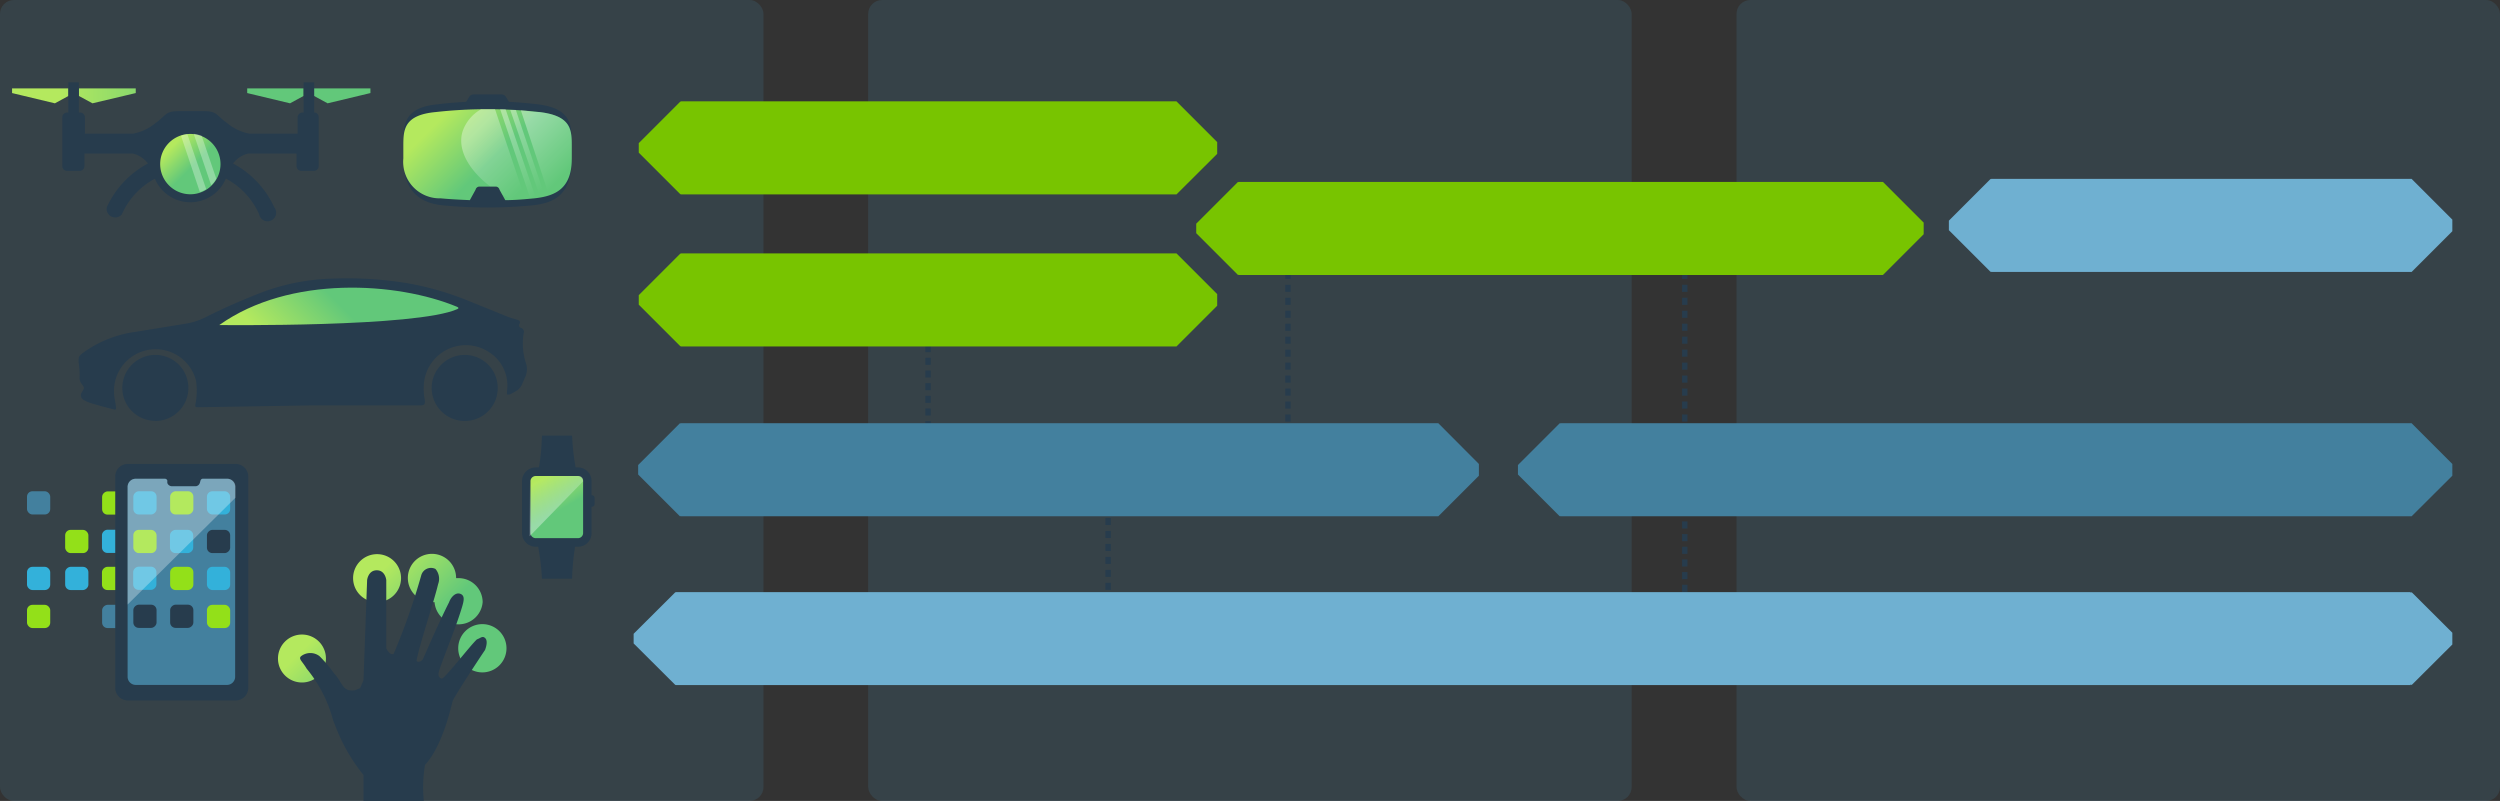 <svg height="53.1" viewBox="0 0 165.75 53.1" width="165.75" xmlns="http://www.w3.org/2000/svg" xmlns:xlink="http://www.w3.org/1999/xlink"><rect x="0" y="0" width="165.75" height="53.1" fill="#333333" stroke="none"/><linearGradient id="a" gradientUnits="userSpaceOnUse" x1="18.23" x2="26.73" y1="25.24" y2="16.74"><stop offset=".13" stop-color="#b4e95e"/><stop offset=".55" stop-color="#62c87a"/></linearGradient><linearGradient id="b" x1=".8" x2="24.56" xlink:href="#a" y1="6.36" y2="6.36"/><linearGradient id="c" x1="11.02" x2="14.22" xlink:href="#a" y1="9.26" y2="12.46"/><linearGradient id="d" x1="28.71" x2="35.97" xlink:href="#a" y1="6.5" y2="13.76"/><linearGradient id="e" gradientUnits="userSpaceOnUse" x1="34.26" x2="34.39" y1="7.23" y2="7.36"><stop offset=".14" stop-color="#fff" stop-opacity=".35"/><stop offset=".91" stop-color="#fff" stop-opacity="0"/></linearGradient><linearGradient id="f" x1="30.96" x2="35.46" xlink:href="#e" y1="8.06" y2="12.56"/><linearGradient id="g" x1="34.14" x2="38.08" xlink:href="#e" y1="7.7" y2="11.64"/><linearGradient id="h" x1="32.41" x2="36.9" xlink:href="#e" y1="7.98" y2="12.47"/><linearGradient id="i" gradientUnits="userSpaceOnUse" x1="38.33" x2="35.51" y1="36.06" y2="31.18"><stop offset=".45" stop-color="#62c87a"/><stop offset=".87" stop-color="#b4e95e"/></linearGradient><linearGradient id="j" x1="37.33" x2="35.64" xlink:href="#e" y1="34.33" y2="31.4"/><linearGradient id="k" x1="22.23" x2="30.32" xlink:href="#a" y1="38.81" y2="46.9"/><rect fill="#43809e" height="53.1" opacity=".2" rx=".92" width="50.62" x="57.56"/><rect fill="#43809e" height="53.1" opacity=".2" rx=".92" width="50.62" x="115.13"/><rect fill="#43809e" height="53.1" opacity=".2" rx=".92" width="50.62"/><g fill="none" stroke="#273c4d" stroke-linecap="square" stroke-miterlimit="10" stroke-width=".36"><path d="m61.53 20.6v.05"/><path d="m61.53 21.38v10.59" stroke-dasharray=".11 .73"/><path d="m61.53 32.33v.06"/><path d="m85.39 17.4v.05"/><path d="m85.39 18.2v12.58" stroke-dasharray=".11 .75"/><path d="m85.39 31.15v.06"/><path d="m73.47 44.04v-.05"/><path d="m73.47 43.23v-12.57" stroke-dasharray=".11 .75"/><path d="m73.47 30.28v-.05"/></g><path d="m95.36 28.06h-50.25v.03l-.03-.03-2.77 2.77v.63l2.77 2.77.03-.03v.03h50.24.01l2.69-2.69v-.78z" fill="#43809e"/><path d="m30.86 27.91a2.19 2.19 0 1 1 2.14-2.19 2.18 2.18 0 0 1 -2.14 2.19zm-20.57 0a2.19 2.19 0 1 0 -2.18-2.19 2.18 2.18 0 0 0 2.18 2.18zm24.53-2.91c-.09.18-.15.38-.25.56a.91.91 0 0 1 -.25.3 5.14 5.14 0 0 1 -.51.29.64.64 0 0 1 -.2 0c0-.06 0-.12 0-.19a2.62 2.62 0 0 0 -1.23-2.64 2.79 2.79 0 0 0 -4.28 2.18 3.66 3.66 0 0 0 .05.93c.06.4 0 .45-.36.45h-7.3l-7.29.12c-.25 0-.28 0-.23-.27a4.53 4.53 0 0 0 .03-1.47 2.76 2.76 0 0 0 -5.44.74c0 .3.08.6.12.9s0 .28-.24.22c-.44-.12-.96-.25-1.44-.4a2.4 2.4 0 0 1 -.46-.21.35.35 0 0 1 -.11-.51c.17-.28.18-.28 0-.53a.61.61 0 0 1 -.15-.47 5.54 5.54 0 0 0 -.07-1c0-.33 0-.36.23-.56a7.65 7.65 0 0 1 3.56-1.44l3.43-.56a4.49 4.49 0 0 0 1.26-.44 41.55 41.55 0 0 1 3.87-1.69 14.42 14.42 0 0 1 4.55-.84 24.71 24.71 0 0 1 4.86.3 19.86 19.86 0 0 1 4 1.14l2.69 1.09c.2.08.41.13.61.19s.25.13.16.31a.17.17 0 0 0 .12.24.27.27 0 0 1 .17.35 4.21 4.21 0 0 0 .17 2.05 1.23 1.23 0 0 1 -.07.86z" fill="#273c4d"/><path d="m30.3 20.34c-3.95-1.64-11.08-2.12-15.76 1.21 0 0 13.08.16 15.79-1.06.1-.05.08-.1-.03-.15z" fill="url(#a)"/><path d="m.8 5.86v.31l2.84.68.9-.49v-.5zm4.43 0v.5l.9.49 2.87-.68v-.31zm11.16 0v.31l2.84.68.9-.49v-.5zm4.43 0v.5l.9.49 2.84-.68v-.31z" fill="url(#b)"/><path d="m20.9 7.46h-.07v-2h-.7v2h-.07a.33.33 0 0 0 -.33.33v1.07h-3.2a3.2 3.2 0 0 1 -1.47-.7c-.73-.51-.64-.79-1.53-.79h-1.7c-.89 0-.8.28-1.52.79a3.28 3.28 0 0 1 -1.48.7h-3.2v-1.07a.32.32 0 0 0 -.33-.33h-.07v-2h-.7v2h-.07a.32.32 0 0 0 -.33.33v3.21a.32.32 0 0 0 .33.33h.82a.32.32 0 0 0 .32-.33v-.82h3.21a1.79 1.79 0 0 1 1 .66 6.2 6.2 0 0 0 -2.73 2.9.57.57 0 0 0 1 .47 4.9 4.9 0 0 1 2.43-2.48c.19.25.35.49.47.65a.81.81 0 0 0 .65.35h2a.8.8 0 0 0 .65-.35c.12-.16.28-.4.47-.65a4.9 4.9 0 0 1 2.43 2.48.57.57 0 1 0 1-.47 6.2 6.2 0 0 0 -2.73-2.9 1.79 1.79 0 0 1 1-.66h3.21v.82a.32.32 0 0 0 .33.33h.81a.32.32 0 0 0 .33-.33v-3.21a.32.32 0 0 0 -.23-.33z" fill="#273c4d"/><path d="m12.62 13.12a2.26 2.26 0 1 1 2.26-2.26 2.27 2.27 0 0 1 -2.26 2.26z" fill="url(#c)"/><path d="m12.62 8.88a2 2 0 1 1 -2 2 2 2 0 0 1 2-2m0-.57a2.55 2.55 0 1 0 2.55 2.55 2.55 2.55 0 0 0 -2.55-2.55z" fill="#273c4d"/><path d="m35.43 13.6a30.69 30.69 0 0 1 -6.21 0c-1.37-.18-2.48-.92-2.48-3.07v-.94c0-1.25 0-2.42 2.14-2.66a27.87 27.87 0 0 1 6.89 0c2.14.3 2.14 1.41 2.14 2.66v.94c0 2.35-1.11 2.89-2.48 3.07z" fill="#273c4d"/><path d="m35.77 7.43a31.12 31.12 0 0 0 -6.89 0c-2.14.2-2.14 1.21-2.14 2.28v.8a2.42 2.42 0 0 0 2.48 2.64c.64.06 1.29.09 1.93.12l.38-.69a.27.27 0 0 1 .25-.21h1.09a.27.27 0 0 1 .25.21l.38.69c.64 0 1.29-.06 1.93-.12 1.37-.15 2.48-.62 2.48-2.64v-.8c0-1.07 0-2.03-2.14-2.28z" fill="url(#d)"/><path d="m33.9 7h-3.15l.36-.58a.34.34 0 0 1 .29-.16h1.85a.34.34 0 0 1 .29.16z" fill="#273c4d"/><path d="m32.82 7.24h-.92a2.68 2.68 0 0 0 -1.24 1.5c-.36 1.24.5 2.6 1.84 3.62h.37a.27.27 0 0 1 .25.21l.17.32.66.35.87-.05z" fill="url(#f)"/><path d="m35.77 7.43c-.41 0-.83-.09-1.24-.12l1.89 5.69c.88-.29 1.49-.93 1.49-2.44v-.8c0-1.12 0-2.08-2.14-2.33z" fill="url(#g)"/><path d="m36.12 13-1.92-5.71h-.61.24l2 5.83h-.31l-2-5.88h-.36l2 5.92h.3a5 5 0 0 0 1-.2z" fill="url(#h)"/><path d="m39.11 32.83h.13a.18.18 0 0 1 .18.18v.41a.18.18 0 0 1 -.18.18h-.13a0 0 0 0 1 0 0v-.78a0 0 0 0 1 0 .01z" fill="#273c4d"/><path d="m37.93 28.88h-2a15.12 15.12 0 0 1 -.25 2.41h2.54a15.72 15.72 0 0 1 -.29-2.41z" fill="#273c4d"/><path d="m37.93 38.37h-2a15.15 15.15 0 0 0 -.3-2.37h2.54a15.75 15.75 0 0 0 -.24 2.37z" fill="#273c4d"/><rect fill="url(#i)" height="4.69" rx=".62" width="4.05" x="34.89" y="31.28"/><path d="m38.32 31.56a.34.34 0 0 1 .34.34v3.44a.34.34 0 0 1 -.34.34h-2.8a.35.35 0 0 1 -.35-.34v-3.44a.35.35 0 0 1 .35-.34zm0-.57h-2.8a.91.91 0 0 0 -.91.91v3.44a.91.91 0 0 0 .91.91h2.8a.9.9 0 0 0 .9-.91v-3.44a.9.9 0 0 0 -.9-.91z" fill="#273c4d"/><path d="m38.66 31.91v-.09a.27.27 0 0 0 -.27-.26h-3a.27.27 0 0 0 -.27.26v3.6a.28.28 0 0 0 0 .13z" fill="url(#j)"/><g fill="#fff" opacity=".3"><path d="m13.37 9a2.42 2.42 0 0 0 -.53-.13l1.16 3.41a1.58 1.58 0 0 0 .34-.43z"/><path d="m13.25 12.73a1.59 1.59 0 0 0 .42-.19l-1.25-3.65a1.73 1.73 0 0 0 -.42.11z"/></g><rect fill="#43809e" height="1.54" rx=".36" transform="matrix(-1 0 0 -1 5.13 66.69)" width="1.54" x="1.8" y="32.58"/><rect fill="#93e019" height="1.54" rx=".36" transform="matrix(-1 0 0 -1 5.13 81.74)" width="1.54" x="1.8" y="40.1"/><rect fill="#33b1da" height="1.54" rx=".36" transform="matrix(-1 0 0 -1 5.13 76.7)" width="1.54" x="1.8" y="37.58"/><rect fill="#93e019" height="1.54" rx=".36" transform="matrix(0 -1 1 0 -25.81 40.88)" width="1.54" x="6.76" y="32.58"/><rect fill="#43809e" height="1.54" rx=".36" transform="matrix(0 -1 1 0 -33.33 48.4)" width="1.54" x="6.76" y="40.1"/><rect fill="#93e019" height="1.54" rx=".36" transform="matrix(0 -1 1 0 -30.82 45.88)" width="1.54" x="6.76" y="37.58"/><rect fill="#33b1da" height="1.54" rx=".36" transform="matrix(0 -1 1 0 -33.26 43.44)" width="1.54" x="4.32" y="37.58"/><rect fill="#93e019" height="1.54" rx=".36" width="1.54" x="4.32" y="35.13"/><rect fill="#33b1da" height="1.54" rx=".36" transform="matrix(0 1 -1 0 43.43 28.36)" width="1.54" x="6.76" y="35.13"/><path d="m7.64 31.55a.83.83 0 0 1 .86-.79h7.09a.84.84 0 0 1 .87.79v14.09a.84.84 0 0 1 -.87.8h-7.09a.84.84 0 0 1 -.86-.8z" fill="#273c4d"/><path d="m15.07 31.74h-1.62a.16.16 0 0 0 -.15.11l-.05.17a.31.31 0 0 1 -.3.22h-1.55a.33.33 0 0 1 -.31-.22v-.17a.18.18 0 0 0 -.16-.11h-1.93a.54.54 0 0 0 -.54.54v12.59a.54.54 0 0 0 .54.54h6.05a.54.54 0 0 0 .54-.54v-12.59a.54.54 0 0 0 -.52-.54z" fill="#43809e"/><rect fill="#33b1da" height="1.54" rx=".36" transform="matrix(-1 0 0 -1 28.98 66.69)" width="1.54" x="13.72" y="32.58"/><rect fill="#93e019" height="1.54" rx=".36" transform="matrix(0 -1 1 0 -21.3 45.39)" width="1.54" x="11.28" y="32.58"/><rect fill="#33b1da" height="1.54" rx=".36" transform="matrix(0 -1 1 0 -23.74 42.95)" width="1.54" x="8.84" y="32.58"/><rect fill="#93e019" height="1.54" rx=".36" transform="matrix(-1 0 0 -1 28.98 81.74)" width="1.54" x="13.72" y="40.1"/><rect fill="#273c4d" height="1.54" rx=".36" transform="matrix(0 -1 1 0 -28.82 52.91)" width="1.54" x="11.28" y="40.1"/><rect fill="#273c4d" height="1.54" rx=".36" transform="matrix(0 -1 1 0 -31.26 50.47)" width="1.54" x="8.84" y="40.1"/><rect fill="#33b1da" height="1.54" rx=".36" transform="matrix(-1 0 0 -1 28.98 76.7)" width="1.54" x="13.72" y="37.58"/><rect fill="#93e019" height="1.54" rx=".36" transform="matrix(0 -1 1 0 -26.3 50.4)" width="1.54" x="11.28" y="37.58"/><rect fill="#33b1da" height="1.54" rx=".36" transform="matrix(0 -1 1 0 -28.75 47.95)" width="1.54" x="8.84" y="37.58"/><rect fill="#93e019" height="1.54" rx=".36" width="1.54" x="8.84" y="35.13"/><rect fill="#33b1da" height="1.54" rx=".36" transform="matrix(0 1 -1 0 47.94 23.85)" width="1.54" x="11.28" y="35.13"/><rect fill="#273c4d" height="1.54" rx=".36" transform="matrix(0 1 -1 0 50.39 21.41)" width="1.54" x="13.72" y="35.13"/><path d="m15.07 31.74h-1.62a.16.16 0 0 0 -.15.11l-.05.17a.31.31 0 0 1 -.3.22h-1.55a.33.33 0 0 1 -.31-.22v-.17a.18.18 0 0 0 -.16-.11h-1.93a.54.54 0 0 0 -.54.54v7.8l7.15-7.08v-.67a.54.54 0 0 0 -.54-.59z" fill="#fff" opacity=".3"/><path d="m21.61 43.66a1.59 1.59 0 1 1 -1.61-1.59 1.59 1.59 0 0 1 1.61 1.59zm3.39-6.92a1.59 1.59 0 1 0 1.59 1.59 1.59 1.59 0 0 0 -1.59-1.59zm7 3.18a1.6 1.6 0 0 0 -1.6-1.59h-.16a1.6 1.6 0 1 0 -1.6 1.59h.17a1.6 1.6 0 0 0 3.19 0zm0 1.46a1.6 1.6 0 1 0 1.58 1.62 1.6 1.6 0 0 0 -1.58-1.62z" fill="url(#k)" fill-rule="evenodd"/><path d="m22.22 48.09a11.72 11.72 0 0 0 1.88 3.29s0 .79 0 1.72h4a8.81 8.81 0 0 1 .08-2.39c1.13-1.22 1.7-3.71 1.82-4.19 0-.17 1.78-2.87 2.16-3.43.1-.27.18-.63 0-.79s-.28 0-.54.09c-.43.39-2.16 2.64-2.33 2.6s-.24-.18-.21-.38c.07-.42 1.08-2.79 1.54-4.32.14-.46.22-.8-.1-.92s-.63.23-.75.57c-.62 1.22-1.39 3-1.74 3.78-.15.19-.46.23-.4 0 .27-1.27 1.14-3.82 1.42-5a1 1 0 0 0 -.18-1 .67.67 0 0 0 -.94.42 44 44 0 0 1 -1.83 5.21c-.27.13-.49-.37-.49-.37v-4.52s-.06-.65-.63-.65-.64.65-.64.65l-.24 6.64-.22.52c-.37.16-.32.15-.53.16-.67 0-.63-.52-1.23-1.17a8.43 8.43 0 0 0 -.94-1.11 1 1 0 0 0 -1.21 0c-.21.18.06.32.36.83a9 9 0 0 1 1.76 3.44z" fill="#273c4d" fill-rule="evenodd"/><g fill="none" stroke="#273c4d" stroke-linecap="square" stroke-miterlimit="10" stroke-width=".36"><path d="m111.7 17.4v.05"/><path d="m111.7 18.2v12.58" stroke-dasharray=".11 .75"/><path d="m111.7 31.15v.06"/><path d="m111.7 30.55v13.81" stroke-dasharray=".11 .73"/></g><path d="m159.89 39.26-.06.06v-.06h-115.02v.02l-.03-.02-2.77 2.76v.64l2.77 2.76.03-.02v.02h115.02v-.06l.06.06 2.7-2.69v-.78z" fill="#6fb0d1"/><path d="m159.89 11.86h-27.88v.03l-.03-.03-2.77 2.77v.63l2.77 2.77.03-.03v.03h27.88l2.7-2.7v-.77z" fill="#6fb0d1"/><path d="m159.89 28.06h-56.45v.03l-.03-.03-2.77 2.77v.63l2.77 2.77.03-.03v.03h56.45l2.7-2.69v-.78z" fill="#43809e"/><path d="m78 6.72h-32.85v.03l-.03-.03-2.77 2.77v.63l2.77 2.77.03-.03v.03h32.85l2.7-2.69v-.78z" fill="#78c400"/><path d="m78 16.8h-32.85v.03l-.03-.03-2.77 2.77v.63l2.77 2.77.03-.03v.03h32.85l2.7-2.7v-.77z" fill="#78c400"/><path d="m124.84 12.06h-42.73v.03l-.03-.03-2.77 2.77v.63l2.77 2.77.03-.03v.03h42.72.01l2.7-2.7v-.77z" fill="#78c400"/></svg>